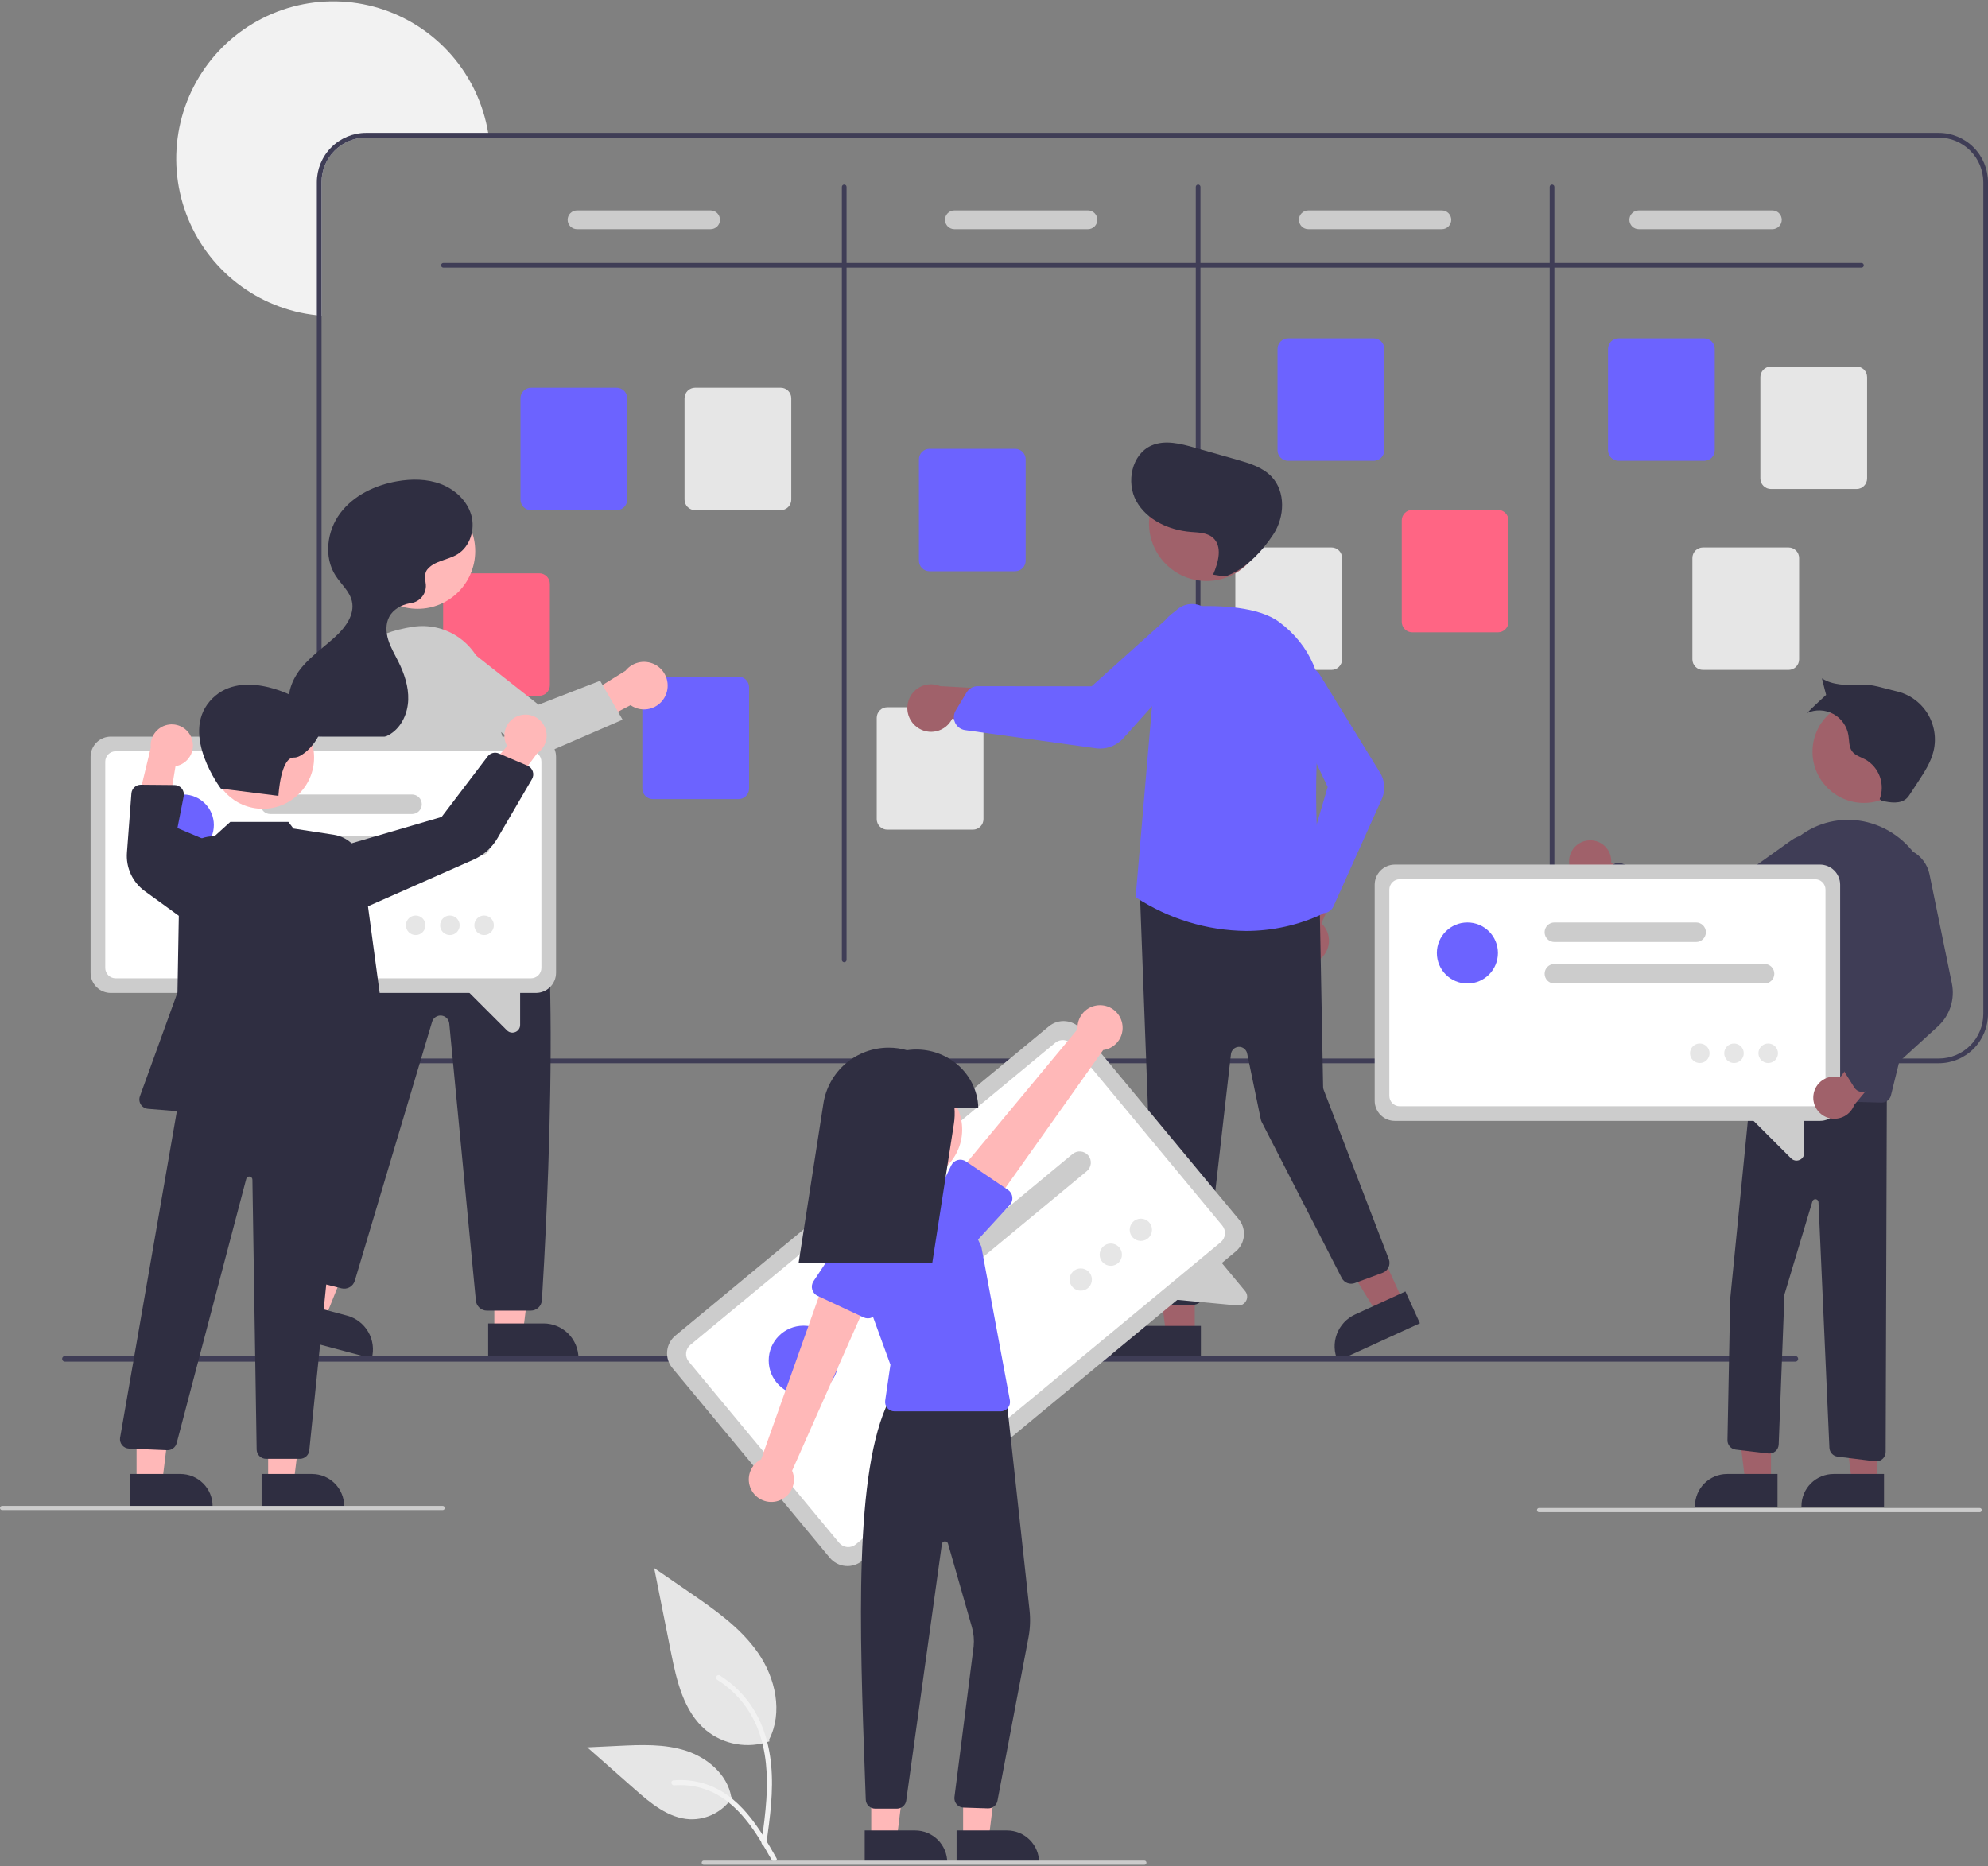 <svg width="883" height="829" viewBox="0 0 883 829" fill="none" xmlns="http://www.w3.org/2000/svg">
<rect x="0" y="0" width="883" height="829" fill="#808080" stroke="none"/>
<g clip-path="url(#clip0_4_105)">
<path d="M217.144 61.127H162.593C157.349 61.132 152.32 63.223 148.612 66.941C144.904 70.659 142.818 75.7 142.813 80.957V140.249C142.116 140.207 141.418 140.145 140.731 140.061C127.808 138.698 115.521 133.743 105.256 125.754C94.992 117.764 87.157 107.059 82.637 94.845C78.116 82.631 77.089 69.394 79.671 56.626C82.253 43.858 88.341 32.067 97.25 22.582C106.158 13.098 117.533 6.297 130.091 2.946C142.648 -0.405 155.89 -0.171 168.323 3.619C180.756 7.409 191.885 14.607 200.456 24.399C209.027 34.191 214.699 46.189 216.832 59.04C216.947 59.729 217.051 60.428 217.144 61.127Z" fill="#F2F2F2"/>
<path d="M861.138 59.04H162.593C156.797 59.047 151.24 61.358 147.142 65.467C143.043 69.576 140.738 75.147 140.731 80.957V450.422C140.738 456.233 143.043 461.804 147.142 465.913C151.24 470.021 156.797 472.333 162.593 472.339H861.138C866.934 472.333 872.491 470.021 876.59 465.913C880.688 461.804 882.994 456.233 883 450.422V80.957C882.994 75.147 880.688 69.576 876.59 65.467C872.491 61.358 866.934 59.047 861.138 59.04ZM880.918 450.422C880.913 455.679 878.828 460.721 875.119 464.438C871.411 468.156 866.382 470.247 861.138 470.252H162.593C157.349 470.247 152.32 468.156 148.612 464.438C144.904 460.721 142.818 455.679 142.813 450.422V80.957C142.818 75.7 144.904 70.659 148.612 66.941C152.32 63.223 157.349 61.132 162.593 61.127H861.138C866.382 61.132 871.411 63.223 875.119 66.941C878.828 70.659 880.913 75.7 880.918 80.957V450.422Z" fill="#3F3D56"/>
<path d="M826.783 118.916H196.948C196.672 118.916 196.407 118.806 196.212 118.61C196.017 118.415 195.907 118.149 195.907 117.872C195.907 117.595 196.017 117.33 196.212 117.134C196.407 116.939 196.672 116.829 196.948 116.829H826.783C827.059 116.829 827.324 116.939 827.519 117.134C827.715 117.33 827.824 117.595 827.824 117.872C827.824 118.149 827.715 118.415 827.519 118.61C827.324 118.806 827.059 118.916 826.783 118.916Z" fill="#3F3D56"/>
<path d="M374.968 427.461C374.691 427.461 374.427 427.351 374.231 427.155C374.036 426.959 373.927 426.694 373.927 426.417V83.045C373.927 82.768 374.036 82.503 374.231 82.307C374.427 82.111 374.691 82.001 374.968 82.001C375.244 82.001 375.508 82.111 375.704 82.307C375.899 82.503 376.009 82.768 376.009 83.045V426.417C376.009 426.694 375.899 426.959 375.704 427.155C375.508 427.351 375.244 427.461 374.968 427.461Z" fill="#3F3D56"/>
<path d="M532.166 427.461C531.89 427.461 531.625 427.351 531.43 427.155C531.235 426.959 531.125 426.694 531.125 426.417V83.045C531.125 82.768 531.235 82.503 531.43 82.307C531.625 82.111 531.89 82.001 532.166 82.001C532.442 82.001 532.707 82.111 532.902 82.307C533.097 82.503 533.207 82.768 533.207 83.045V426.417C533.207 426.694 533.097 426.959 532.902 427.155C532.707 427.351 532.442 427.461 532.166 427.461Z" fill="#3F3D56"/>
<path d="M689.365 427.461C689.089 427.461 688.824 427.351 688.629 427.155C688.433 426.959 688.324 426.694 688.324 426.417V83.045C688.324 82.768 688.433 82.503 688.629 82.307C688.824 82.111 689.089 82.001 689.365 82.001C689.641 82.001 689.906 82.111 690.101 82.307C690.296 82.503 690.406 82.768 690.406 83.045V426.417C690.406 426.694 690.296 426.959 690.101 427.155C689.906 427.351 689.641 427.461 689.365 427.461Z" fill="#3F3D56"/>
<path d="M273.898 226.643H235.858C234.616 226.641 233.425 226.146 232.547 225.266C231.669 224.385 231.175 223.191 231.173 221.946V176.943C231.175 175.698 231.669 174.504 232.547 173.623C233.425 172.743 234.616 172.248 235.858 172.246H273.898C275.14 172.248 276.331 172.743 277.209 173.623C278.087 174.504 278.581 175.698 278.583 176.943V221.946C278.581 223.191 278.087 224.385 277.209 225.266C276.331 226.146 275.14 226.641 273.898 226.643Z" fill="#6C63FF"/>
<path d="M328.032 355.016H289.992C288.75 355.014 287.56 354.519 286.681 353.639C285.803 352.758 285.309 351.564 285.308 350.319V305.316C285.309 304.071 285.803 302.877 286.681 301.996C287.56 301.116 288.75 300.621 289.992 300.619H328.032C329.274 300.621 330.465 301.116 331.344 301.996C332.222 302.877 332.716 304.071 332.717 305.316V350.319C332.716 351.564 332.222 352.758 331.344 353.639C330.465 354.519 329.274 355.014 328.032 355.016Z" fill="#6C63FF"/>
<path d="M450.877 253.778H412.837C411.595 253.777 410.404 253.282 409.525 252.401C408.647 251.521 408.153 250.327 408.152 249.082V204.079C408.153 202.833 408.647 201.64 409.525 200.759C410.404 199.879 411.595 199.383 412.837 199.382H450.877C452.119 199.383 453.309 199.879 454.188 200.759C455.066 201.64 455.56 202.833 455.561 204.079V249.082C455.56 250.327 455.066 251.521 454.188 252.401C453.309 253.282 452.119 253.777 450.877 253.778Z" fill="#6C63FF"/>
<path d="M610.157 204.725H572.117C570.875 204.724 569.684 204.229 568.806 203.348C567.928 202.468 567.434 201.274 567.432 200.029V155.025C567.434 153.78 567.928 152.586 568.806 151.706C569.684 150.826 570.875 150.33 572.117 150.329H610.157C611.399 150.33 612.59 150.826 613.468 151.706C614.346 152.586 614.84 153.78 614.842 155.025V200.029C614.84 201.274 614.346 202.468 613.468 203.348C612.59 204.229 611.399 204.724 610.157 204.725Z" fill="#6C63FF"/>
<path d="M756.945 204.725H718.905C717.663 204.724 716.472 204.229 715.594 203.348C714.716 202.468 714.222 201.274 714.22 200.029V155.025C714.222 153.78 714.716 152.586 715.594 151.706C716.472 150.826 717.663 150.33 718.905 150.329H756.945C758.187 150.33 759.378 150.826 760.256 151.706C761.134 152.586 761.628 153.78 761.63 155.025V200.029C761.628 201.274 761.134 202.468 760.256 203.348C759.378 204.229 758.187 204.724 756.945 204.725Z" fill="#6C63FF"/>
<path d="M824.613 217.249H786.573C785.331 217.248 784.141 216.753 783.262 215.872C782.384 214.992 781.89 213.798 781.889 212.553V167.55C781.89 166.304 782.384 165.111 783.262 164.23C784.141 163.35 785.331 162.854 786.573 162.853H824.613C825.855 162.854 827.046 163.35 827.924 164.23C828.803 165.111 829.297 166.304 829.298 167.55V212.553C829.297 213.798 828.803 214.992 827.924 215.872C827.046 216.753 825.855 217.248 824.613 217.249Z" fill="#E6E6E6"/>
<path d="M794.423 297.613H756.383C755.141 297.612 753.95 297.117 753.072 296.236C752.194 295.356 751.7 294.162 751.698 292.917V247.913C751.7 246.668 752.194 245.474 753.072 244.594C753.95 243.713 755.141 243.218 756.383 243.217H794.423C795.665 243.218 796.856 243.713 797.734 244.594C798.612 245.474 799.106 246.668 799.108 247.913V292.917C799.106 294.162 798.612 295.356 797.734 296.236C796.856 297.117 795.665 297.612 794.423 297.613Z" fill="#E6E6E6"/>
<path d="M665.333 280.914H627.293C626.051 280.913 624.86 280.418 623.982 279.537C623.104 278.657 622.61 277.463 622.608 276.218V231.214C622.61 229.969 623.104 228.775 623.982 227.895C624.86 227.014 626.051 226.519 627.293 226.518H665.333C666.575 226.519 667.766 227.014 668.644 227.895C669.522 228.775 670.016 229.969 670.018 231.214V276.218C670.016 277.463 669.522 278.657 668.644 279.537C667.766 280.418 666.575 280.913 665.333 280.914Z" fill="#FF6584"/>
<path d="M591.418 297.613H553.378C552.136 297.612 550.945 297.117 550.067 296.236C549.189 295.356 548.695 294.162 548.694 292.917V247.913C548.695 246.668 549.189 245.474 550.067 244.594C550.945 243.713 552.136 243.218 553.378 243.217H591.418C592.66 243.218 593.851 243.713 594.729 244.594C595.608 245.474 596.102 246.668 596.103 247.913V292.917C596.102 294.162 595.608 295.356 594.729 296.236C593.851 297.117 592.66 297.612 591.418 297.613Z" fill="#E6E6E6"/>
<path d="M432.138 368.584H394.098C392.856 368.582 391.665 368.087 390.787 367.206C389.908 366.326 389.414 365.132 389.413 363.887V318.884C389.414 317.639 389.908 316.445 390.787 315.564C391.665 314.684 392.856 314.189 394.098 314.187H432.138C433.38 314.189 434.57 314.684 435.449 315.564C436.327 316.445 436.821 317.639 436.822 318.884V363.887C436.821 365.132 436.327 366.326 435.449 367.207C434.57 368.087 433.38 368.582 432.138 368.584Z" fill="#E6E6E6"/>
<path d="M239.543 309.094H201.503C200.261 309.092 199.07 308.597 198.192 307.717C197.314 306.836 196.82 305.642 196.818 304.397V259.394C196.82 258.149 197.314 256.955 198.192 256.074C199.07 255.194 200.261 254.699 201.503 254.697H239.543C240.785 254.699 241.976 255.194 242.854 256.074C243.733 256.955 244.227 258.149 244.228 259.394V304.397C244.227 305.642 243.733 306.836 242.854 307.717C241.976 308.597 240.785 309.092 239.543 309.094Z" fill="#FF6584"/>
<path d="M346.771 226.643H308.731C307.489 226.641 306.299 226.146 305.42 225.266C304.542 224.385 304.048 223.191 304.047 221.946V176.943C304.048 175.698 304.542 174.504 305.42 173.623C306.299 172.743 307.489 172.248 308.731 172.246H346.771C348.013 172.248 349.204 172.743 350.082 173.623C350.961 174.504 351.455 175.698 351.456 176.943V221.946C351.455 223.191 350.961 224.385 350.082 225.266C349.204 226.146 348.013 226.641 346.771 226.643Z" fill="#E6E6E6"/>
<path d="M315.628 101.831H256.288C255.183 101.831 254.124 101.391 253.343 100.608C252.562 99.826 252.124 98.764 252.124 97.656C252.124 96.549 252.562 95.487 253.343 94.704C254.124 93.921 255.183 93.482 256.288 93.482H315.628C316.732 93.482 317.791 93.921 318.572 94.704C319.353 95.487 319.792 96.549 319.792 97.656C319.792 98.764 319.353 99.826 318.572 100.608C317.791 101.391 316.732 101.831 315.628 101.831Z" fill="#CCCCCC"/>
<path d="M483.237 101.831H423.897C422.792 101.831 421.733 101.391 420.952 100.608C420.171 99.826 419.733 98.764 419.733 97.656C419.733 96.549 420.171 95.487 420.952 94.704C421.733 93.921 422.792 93.482 423.897 93.482H483.237C484.341 93.482 485.4 93.921 486.181 94.704C486.962 95.487 487.401 96.549 487.401 97.656C487.401 98.764 486.962 99.826 486.181 100.608C485.4 101.391 484.341 101.831 483.237 101.831Z" fill="#CCCCCC"/>
<path d="M640.435 101.831H581.095C579.991 101.831 578.932 101.391 578.151 100.608C577.37 99.826 576.931 98.764 576.931 97.656C576.931 96.549 577.37 95.487 578.151 94.704C578.932 93.921 579.991 93.482 581.095 93.482H640.435C641.54 93.482 642.599 93.921 643.38 94.704C644.161 95.487 644.6 96.549 644.6 97.656C644.6 98.764 644.161 99.826 643.38 100.608C642.599 101.391 641.54 101.831 640.435 101.831Z" fill="#CCCCCC"/>
<path d="M787.223 101.831H727.883C726.779 101.831 725.72 101.391 724.939 100.608C724.158 99.826 723.719 98.764 723.719 97.656C723.719 96.549 724.158 95.487 724.939 94.704C725.72 93.921 726.779 93.482 727.883 93.482H787.223C788.328 93.482 789.387 93.921 790.168 94.704C790.949 95.487 791.387 96.549 791.387 97.656C791.387 98.764 790.949 99.826 790.168 100.608C789.387 101.391 788.328 101.831 787.223 101.831Z" fill="#CCCCCC"/>
<path d="M182.72 407.517C181.197 407.368 179.725 406.885 178.408 406.103C177.091 405.322 175.961 404.26 175.097 402.994C174.234 401.727 173.658 400.286 173.41 398.772C173.162 397.258 173.248 395.708 173.663 394.231L146.978 369.327L161.087 365.739L187.327 387.076C189.756 387.938 191.785 389.664 193.03 391.925C194.274 394.187 194.648 396.828 194.08 399.348C193.512 401.868 192.042 404.091 189.948 405.597C187.854 407.102 185.283 407.786 182.72 407.517Z" fill="#FFB8B8"/>
<path d="M219.568 591.583H232.331L238.402 542.229H219.566L219.568 591.583Z" fill="#FFB8B8"/>
<path d="M256.946 603.463L216.833 603.465L216.832 587.928L241.447 587.926C245.557 587.926 249.499 589.563 252.406 592.477C255.312 595.39 256.945 599.342 256.946 603.463Z" fill="#2F2E41"/>
<path d="M132.058 582.344L144.392 585.636L162.924 539.509L144.721 534.652L132.058 582.344Z" fill="#FFB8B8"/>
<path d="M165.13 603.467L126.367 593.123L130.354 578.109L154.14 584.456C158.112 585.516 161.501 588.114 163.562 591.679C165.623 595.245 166.187 599.485 165.13 603.467Z" fill="#2F2E41"/>
<path d="M235.763 582.239H216.288C215.058 582.243 213.871 581.785 212.96 580.956C212.05 580.127 211.482 578.986 211.368 577.758L199.545 454.675C199.459 453.772 199.062 452.927 198.422 452.286C197.783 451.644 196.941 451.245 196.041 451.157C195.14 451.068 194.237 451.297 193.486 451.802C192.735 452.308 192.183 453.06 191.924 453.929L157.597 568.942C157.234 570.164 156.414 571.199 155.308 571.83C154.203 572.462 152.897 572.64 151.663 572.33L133.545 567.788C132.913 567.63 132.318 567.347 131.795 566.958C131.272 566.568 130.831 566.078 130.497 565.517C130.164 564.955 129.944 564.333 129.851 563.687C129.759 563.04 129.794 562.381 129.957 561.748C130.252 560.589 159.533 445.87 159.789 444.691C166.424 395.671 174.361 382.535 178.625 375.479C178.978 374.895 179.302 374.358 179.594 373.85C179.96 373.215 182.21 366.916 183.637 362.824C183.823 362.159 184.144 361.539 184.58 361.004C185.016 360.47 185.558 360.031 186.172 359.717C204.089 350.531 225.053 356.89 231.051 359.057C232.045 359.408 232.899 360.073 233.485 360.952C251.479 388.162 242.649 546.197 240.696 577.601C240.614 578.857 240.059 580.036 239.143 580.897C238.227 581.758 237.019 582.238 235.763 582.239Z" fill="#2F2E41"/>
<path d="M185.505 270.475C199.626 270.475 211.074 258.998 211.074 244.841C211.074 230.684 199.626 219.207 185.505 219.207C171.383 219.207 159.935 230.684 159.935 244.841C159.935 258.998 171.383 270.475 185.505 270.475Z" fill="#FFB8B8"/>
<path d="M182.795 367.801L182.612 367.623C182.267 367.289 148.199 333.829 152.608 302.889C154.494 289.656 165.174 281.2 183.494 278.435C190.224 277.433 197.089 278.9 202.827 282.566C208.564 286.233 212.789 291.852 214.725 298.391L232.839 360.474L182.795 367.801Z" fill="#CCCCCC"/>
<path d="M165.359 391.6L141.083 367.417C139.423 365.754 138.218 363.691 137.584 361.426C136.949 359.161 136.907 356.77 137.461 354.484L149.213 306.559C149.565 305.123 150.207 303.775 151.1 302.598C151.993 301.421 153.117 300.44 154.403 299.716C155.689 298.992 157.11 298.54 158.577 298.389C160.045 298.237 161.527 298.389 162.934 298.836C165.614 299.702 167.853 301.58 169.176 304.072C170.499 306.565 170.803 309.476 170.022 312.189L157.65 354.35L177.657 375.888L165.359 391.6Z" fill="#CCCCCC"/>
<path d="M295.565 309.068C294.923 310.46 293.984 311.695 292.815 312.685C291.645 313.675 290.274 314.396 288.796 314.797C287.319 315.197 285.772 315.269 284.264 315.005C282.757 314.742 281.325 314.15 280.07 313.272L247.663 330.112L249.095 315.807L277.825 297.982C279.436 295.966 281.729 294.613 284.269 294.179C286.809 293.744 289.419 294.259 291.606 295.625C293.793 296.992 295.404 299.115 296.133 301.592C296.863 304.07 296.66 306.73 295.565 309.068Z" fill="#FFB8B8"/>
<path d="M276.531 319.715L244.939 333.402C242.836 334.306 240.537 334.652 238.262 334.407C235.987 334.163 233.813 333.335 231.95 332.005L191.777 303.148C190.578 302.287 189.568 301.188 188.809 299.919C188.051 298.651 187.561 297.24 187.368 295.774C187.175 294.308 187.285 292.818 187.69 291.396C188.095 289.974 188.787 288.651 189.722 287.507C191.52 285.334 194.092 283.948 196.892 283.642C199.691 283.337 202.5 284.136 204.722 285.871L239.169 313.051L266.549 302.431L276.531 319.715Z" fill="#CCCCCC"/>
<path d="M189.744 253.055C192.898 249.093 198.791 248.88 203.124 246.266C208.8 242.843 211.146 235.192 209.317 228.81C207.488 222.427 202.094 217.453 195.91 215.075C189.726 212.696 182.845 212.666 176.322 213.816C166.608 215.528 157.045 220.073 151.121 227.978C145.197 235.883 143.69 247.459 149.059 255.753C151.526 259.565 155.335 262.711 156.32 267.147C157.614 272.97 153.539 278.587 149.174 282.641C144.202 287.261 138.496 291.13 134.14 296.338C129.783 301.545 126.878 308.66 128.866 315.158C130.531 320.602 135.378 324.613 140.694 326.621C146.009 328.63 151.798 328.92 157.477 329.032C162.991 329.14 168.849 329.005 173.494 326.024C178.467 322.833 181.123 316.779 181.319 310.863C181.515 304.946 179.543 299.15 176.9 293.856C175.325 290.701 173.493 287.644 172.446 284.275C171.4 280.906 171.218 277.084 172.895 273.982C174.657 270.72 178.222 268.754 181.852 268.039C182.041 268.002 182.24 267.968 182.449 267.939C183.482 267.804 184.477 267.462 185.373 266.931C186.27 266.4 187.051 265.692 187.667 264.851C188.283 264.009 188.723 263.051 188.959 262.034C189.196 261.017 189.224 259.962 189.042 258.934C188.628 256.623 188.664 254.411 189.744 253.055Z" fill="#2F2E41"/>
<path d="M530.659 592.676H517.896L511.825 543.322L530.661 543.323L530.659 592.676Z" fill="#A0616A"/>
<path d="M508.78 589.02H533.394V604.557H493.282C493.282 602.516 493.683 600.496 494.461 598.611C495.24 596.726 496.382 595.013 497.821 593.57C499.26 592.128 500.969 590.983 502.849 590.202C504.729 589.421 506.744 589.02 508.78 589.02Z" fill="#2F2E41"/>
<path d="M623.266 578.182L611.657 583.498L585.679 541.135L602.814 533.289L623.266 578.182Z" fill="#A0616A"/>
<path d="M601.849 583.97L624.239 573.717L630.678 587.85L594.191 604.558C593.345 602.702 592.873 600.697 592.8 598.658C592.727 596.619 593.056 594.585 593.767 592.674C594.478 590.762 595.558 589.009 596.945 587.516C598.331 586.022 599.998 584.817 601.849 583.97Z" fill="#2F2E41"/>
<path d="M586.098 426.268C587.321 425.345 588.327 424.165 589.046 422.81C589.764 421.456 590.178 419.959 590.257 418.427C590.337 416.895 590.08 415.364 589.506 413.942C588.931 412.52 588.053 411.241 586.932 410.196L601.935 376.068L582.875 379.306L571.55 411.219C569.924 413.223 569.087 415.755 569.199 418.336C569.311 420.916 570.363 423.366 572.157 425.221C573.95 427.076 576.36 428.207 578.929 428.4C581.498 428.593 584.049 427.834 586.098 426.268Z" fill="#A0616A"/>
<path d="M529.846 579.662H517.653C516.471 579.658 515.333 579.208 514.467 578.4C513.601 577.593 513.07 576.488 512.981 575.306L506.331 397.297C506.282 396.615 506.382 395.93 506.624 395.291C506.866 394.651 507.244 394.072 507.732 393.595C508.221 393.117 508.807 392.752 509.451 392.526C510.095 392.299 510.78 392.216 511.459 392.282L581.974 399.79C583.117 399.902 584.179 400.431 584.959 401.276C585.738 402.122 586.181 403.225 586.203 404.376L587.681 482.897C587.689 483.324 587.771 483.745 587.925 484.143L616.85 559.343C617.074 559.924 617.18 560.544 617.162 561.166C617.144 561.789 617.004 562.401 616.747 562.969C616.491 563.536 616.125 564.047 615.671 564.471C615.216 564.895 614.682 565.224 614.099 565.439L601.743 570.003C600.67 570.399 599.489 570.388 598.424 569.972C597.358 569.556 596.481 568.764 595.958 567.745L560.424 498.476C560.23 498.1 560.089 497.699 560.003 497.284L553.933 467.963C553.757 467.113 553.284 466.353 552.601 465.82C551.917 465.288 551.066 465.017 550.201 465.056C549.335 465.095 548.512 465.442 547.879 466.035C547.246 466.627 546.844 467.426 546.745 468.289L534.5 575.5C534.37 576.646 533.823 577.703 532.965 578.471C532.106 579.239 530.996 579.663 529.846 579.662Z" fill="#2F2E41"/>
<path d="M535.917 258.111C550.039 258.111 561.486 246.634 561.486 232.477C561.486 218.32 550.039 206.843 535.917 206.843C521.796 206.843 510.348 218.32 510.348 232.477C510.348 246.634 521.796 258.111 535.917 258.111Z" fill="#A0616A"/>
<path d="M553.452 413.574C536.113 413.382 519.186 408.242 504.655 398.755L504.406 398.583L504.432 398.281L514.213 284.085C514.55 280.211 516.275 276.59 519.069 273.892C521.863 271.194 525.537 269.602 529.411 269.409C542.087 268.825 559.113 269.562 568.227 276.367C582.001 286.652 588.64 302.14 586.441 318.858C581.881 353.528 587.047 400.296 587.651 405.514L587.695 405.89L587.351 406.048C576.733 411.001 565.164 413.569 553.452 413.574Z" fill="#6C63FF"/>
<path d="M587.533 405.708C586.812 405.707 586.1 405.556 585.44 405.264C584.78 404.973 584.188 404.547 583.701 404.015L578.108 397.898C577.504 397.233 577.08 396.423 576.878 395.547C576.676 394.67 576.702 393.757 576.953 392.893L589.707 349.618L570.302 308.765C569.396 306.852 569.174 304.685 569.673 302.628C570.114 300.823 571.09 299.193 572.473 297.955C573.856 296.717 575.58 295.928 577.42 295.692C579.259 295.456 581.126 295.785 582.775 296.635C584.424 297.485 585.777 298.817 586.656 300.453L612.989 343.288C614.059 345.026 614.687 347 614.817 349.038C614.948 351.076 614.578 353.115 613.739 354.976L592.283 402.635C591.93 403.423 591.386 404.111 590.702 404.635C590.017 405.16 589.213 405.506 588.362 405.641C588.088 405.685 587.811 405.708 587.533 405.708Z" fill="#6C63FF"/>
<path d="M407.304 323.043C408.532 323.958 409.945 324.593 411.445 324.902C412.944 325.211 414.492 325.186 415.981 324.83C417.47 324.474 418.862 323.795 420.061 322.841C421.259 321.887 422.235 320.682 422.918 319.309L459.811 324.106L451.333 306.688L417.598 304.803C415.222 303.805 412.563 303.716 410.125 304.551C407.687 305.387 405.639 307.091 404.37 309.339C403.102 311.587 402.699 314.224 403.24 316.75C403.781 319.275 405.227 321.515 407.304 323.043Z" fill="#A0616A"/>
<path d="M488.622 332.555C487.98 332.555 487.338 332.511 486.702 332.422L428.662 324.352C427.714 324.221 426.813 323.856 426.04 323.289C425.267 322.722 424.648 321.972 424.237 321.105C424.104 320.825 423.994 320.536 423.906 320.239C423.681 319.469 423.618 318.66 423.721 317.864C423.825 317.068 424.091 316.302 424.504 315.614L429.307 307.631C429.824 306.778 430.551 306.072 431.418 305.581C432.285 305.09 433.263 304.831 434.258 304.828H434.266L484.857 304.886L522.641 270.948C524.399 269.373 526.644 268.452 528.999 268.34C531.067 268.244 533.115 268.778 534.873 269.873C536.632 270.968 538.018 272.571 538.85 274.472C539.681 276.372 539.918 278.481 539.529 280.519C539.141 282.557 538.145 284.43 536.674 285.89L498.972 327.927C497.668 329.384 496.072 330.548 494.288 331.346C492.505 332.143 490.575 332.555 488.622 332.555Z" fill="#6C63FF"/>
<path d="M538.824 255.282C541.161 249.86 543.138 242.64 538.656 238.807C536.056 236.584 532.312 236.579 528.906 236.303C519.31 235.523 509.433 231.097 504.743 222.668C500.052 214.24 502.672 201.707 511.52 197.904C517.485 195.341 524.322 197.087 530.566 198.862L549.31 204.191C554.88 205.774 560.728 207.52 564.738 211.707C571.133 218.383 570.655 229.67 565.575 237.4C560.496 245.13 552.847 253.192 544.091 256.127L538.824 255.282Z" fill="#2F2E41"/>
<path d="M797.434 604.897H28.833C28.67 604.897 28.509 604.866 28.358 604.803C28.207 604.741 28.07 604.65 27.955 604.534C27.839 604.419 27.747 604.282 27.685 604.131C27.622 603.98 27.59 603.818 27.59 603.654C27.59 603.491 27.622 603.329 27.685 603.178C27.747 603.027 27.839 602.89 27.955 602.774C28.07 602.659 28.207 602.567 28.358 602.505C28.509 602.443 28.67 602.411 28.833 602.412H797.434C797.598 602.411 797.759 602.443 797.91 602.505C798.061 602.567 798.198 602.659 798.313 602.774C798.429 602.89 798.52 603.027 798.583 603.178C798.645 603.329 798.678 603.491 798.678 603.654C798.678 603.818 798.645 603.98 798.583 604.131C798.52 604.282 798.429 604.419 798.313 604.534C798.198 604.65 798.061 604.741 797.91 604.803C797.759 604.866 797.598 604.897 797.434 604.897Z" fill="#3F3D56"/>
</g>
<g clip-path="url(#clip1_4_105)">
<path d="M341.758 773.582C337.022 775.245 331.936 775.662 326.992 774.792C322.048 773.921 317.411 771.793 313.529 768.613C303.641 760.32 300.541 746.659 298.019 734.009L290.558 696.593L306.178 707.34C317.411 715.068 328.896 723.044 336.674 734.238C344.452 745.433 347.846 760.714 341.597 772.827" fill="#E6E6E6"/>
<path d="M340.423 818.882C342.004 807.375 343.629 795.721 342.52 784.091C341.536 773.762 338.382 763.674 331.962 755.402C328.554 751.02 324.407 747.266 319.708 744.307C318.483 743.534 317.355 745.475 318.575 746.244C326.706 751.379 332.995 758.961 336.535 767.897C340.445 777.835 341.073 788.668 340.399 799.225C339.992 805.609 339.128 811.951 338.258 818.285C338.189 818.572 338.232 818.873 338.378 819.13C338.523 819.386 338.761 819.577 339.042 819.665C339.329 819.742 339.635 819.703 339.893 819.557C340.152 819.41 340.342 819.167 340.423 818.882Z" fill="#F2F2F2"/>
<path d="M325.196 798.52C323.164 801.605 320.372 804.115 317.088 805.809C313.804 807.503 310.139 808.323 306.445 808.19C296.954 807.74 289.041 801.12 281.917 794.836L260.848 776.248L274.793 775.581C284.82 775.102 295.107 774.654 304.658 777.745C314.209 780.835 323.018 788.271 324.765 798.15" fill="#E6E6E6"/>
<path d="M344.891 825.496C337.281 812.043 328.455 797.091 312.685 792.312C308.3 790.987 303.702 790.513 299.138 790.914C297.7 791.038 298.059 793.253 299.495 793.129C307.144 792.495 314.778 794.513 321.113 798.844C327.208 802.99 331.954 808.754 335.971 814.866C338.431 818.61 340.635 822.512 342.84 826.41C343.544 827.655 345.603 826.756 344.891 825.496Z" fill="#F2F2F2"/>
<path d="M548.841 555.986L382.946 693.373C380.859 695.097 378.172 695.924 375.476 695.672C372.779 695.42 370.292 694.109 368.562 692.027L298.629 607.715C296.903 605.63 296.076 602.945 296.328 600.25C296.581 597.556 297.892 595.071 299.976 593.342L465.87 455.955C467.958 454.23 470.644 453.403 473.341 453.655C476.038 453.908 478.524 455.218 480.255 457.3L550.187 541.612C551.913 543.698 552.741 546.382 552.489 549.077C552.236 551.772 550.924 554.256 548.841 555.986Z" fill="#CCCCCC"/>
<path d="M542.193 551.849L380.112 686.077C379.037 686.966 377.653 687.392 376.263 687.262C374.874 687.132 373.593 686.457 372.702 685.384L305.93 604.883C305.041 603.809 304.615 602.426 304.745 601.038C304.875 599.649 305.55 598.37 306.624 597.479L468.705 463.25C469.78 462.361 471.164 461.935 472.553 462.065C473.942 462.195 475.223 462.871 476.115 463.943L542.887 544.444C543.776 545.519 544.202 546.902 544.072 548.29C543.942 549.678 543.266 550.958 542.193 551.849Z" fill="white"/>
<path d="M549.665 579.947L516.328 576.829L540.188 558.065L553.041 573.561C553.542 574.152 553.853 574.881 553.933 575.652C554.012 576.423 553.857 577.2 553.488 577.881C553.245 578.344 552.914 578.754 552.513 579.088C552.118 579.413 551.664 579.655 551.175 579.803C550.686 579.95 550.173 579.999 549.665 579.947Z" fill="#CCCCCC"/>
<path d="M482.72 520.282L400.726 588.186C400.225 588.601 399.648 588.913 399.026 589.105C398.405 589.296 397.751 589.364 397.104 589.303C396.456 589.243 395.827 589.055 395.252 588.752C394.677 588.448 394.167 588.034 393.752 587.534C393.337 587.033 393.024 586.456 392.832 585.835C392.641 585.214 392.573 584.561 392.634 583.914C392.694 583.267 392.882 582.638 393.186 582.064C393.49 581.489 393.904 580.98 394.405 580.565L476.398 512.661C476.899 512.246 477.477 511.934 478.098 511.742C478.72 511.551 479.373 511.483 480.021 511.544C480.669 511.604 481.298 511.792 481.873 512.095C482.448 512.399 482.958 512.813 483.373 513.313C483.788 513.814 484.1 514.391 484.292 515.012C484.484 515.633 484.552 516.286 484.491 516.933C484.43 517.58 484.243 518.209 483.939 518.784C483.635 519.358 483.221 519.868 482.72 520.282Z" fill="#CCCCCC"/>
<path d="M442.591 526.195L387.293 571.991C386.282 572.828 384.979 573.23 383.671 573.108C382.363 572.986 381.157 572.349 380.319 571.338C379.48 570.328 379.078 569.026 379.201 567.719C379.323 566.412 379.96 565.207 380.971 564.369L436.27 518.574C437.281 517.736 438.584 517.334 439.892 517.457C441.2 517.579 442.406 518.215 443.244 519.226C444.082 520.237 444.485 521.539 444.362 522.846C444.24 524.153 443.603 525.358 442.591 526.195Z" fill="#CCCCCC"/>
<path d="M356.907 619.854C365.456 619.854 372.386 612.929 372.386 604.387C372.386 595.845 365.456 588.92 356.907 588.92C348.358 588.92 341.428 595.845 341.428 604.387C341.428 612.929 348.358 619.854 356.907 619.854Z" fill="#6C63FF"/>
<path d="M480.035 573.384C482.77 573.384 484.988 571.168 484.988 568.435C484.988 565.701 482.77 563.485 480.035 563.485C477.299 563.485 475.082 565.701 475.082 568.435C475.082 571.168 477.299 573.384 480.035 573.384Z" fill="#E6E6E6"/>
<path d="M493.383 562.33C496.118 562.33 498.336 560.114 498.336 557.381C498.336 554.647 496.118 552.431 493.383 552.431C490.647 552.431 488.429 554.647 488.429 557.381C488.429 560.114 490.647 562.33 493.383 562.33Z" fill="#E6E6E6"/>
<path d="M506.73 551.276C509.466 551.276 511.684 549.06 511.684 546.326C511.684 543.593 509.466 541.377 506.73 541.377C503.995 541.377 501.777 543.593 501.777 546.326C501.777 549.06 503.995 551.276 506.73 551.276Z" fill="#E6E6E6"/>
<path d="M427.782 816.877L439.154 816.876L444.563 773.049L427.78 773.05L427.782 816.877Z" fill="#FFB8B8"/>
<path d="M424.882 813.167L447.276 813.167H447.277C449.151 813.166 451.007 813.535 452.739 814.252C454.47 814.969 456.043 816.019 457.369 817.343C458.694 818.667 459.745 820.239 460.462 821.97C461.18 823.7 461.549 825.554 461.549 827.427V827.89L424.882 827.892L424.882 813.167Z" fill="#2F2E41"/>
<path d="M386.97 816.877L398.342 816.876L403.751 773.049L386.968 773.05L386.97 816.877Z" fill="#FFB8B8"/>
<path d="M384.07 813.167L406.464 813.167H406.465C408.339 813.166 410.195 813.535 411.927 814.252C413.658 814.969 415.231 816.019 416.557 817.343C417.882 818.667 418.933 820.239 419.65 821.97C420.368 823.7 420.737 825.554 420.737 827.427V827.89L384.07 827.892L384.07 813.167Z" fill="#2F2E41"/>
<path d="M398.382 803.467H398.38L388.709 803.464C387.628 803.468 386.587 803.05 385.808 802.3C385.03 801.549 384.575 800.524 384.54 799.444L384.236 790.99C381.791 723.387 379.263 653.483 394.918 622.063L395.041 621.816L446.873 619.942L457.278 715.322C457.723 719.39 457.56 723.502 456.796 727.523L443.04 799.953C442.854 800.935 442.321 801.817 441.539 802.439C440.756 803.062 439.776 803.382 438.776 803.343L427.914 802.991C427.345 802.969 426.787 802.83 426.274 802.584C425.761 802.338 425.303 801.99 424.929 801.561C424.556 801.132 424.274 800.631 424.101 800.089C423.928 799.547 423.868 798.975 423.924 798.409L432.456 731.419C432.747 728.528 432.485 725.608 431.682 722.814L421.071 685.747C420.983 685.44 420.793 685.173 420.531 684.99C420.27 684.808 419.954 684.72 419.635 684.742C419.317 684.765 419.016 684.896 418.783 685.113C418.55 685.331 418.399 685.622 418.355 685.938L402.515 799.87C402.373 800.866 401.877 801.777 401.118 802.438C400.36 803.098 399.388 803.463 398.382 803.467Z" fill="#2F2E41"/>
<path d="M404.58 524.583C417.162 524.583 427.361 514.391 427.361 501.819C427.361 489.247 417.162 479.055 404.58 479.055C391.998 479.055 381.798 489.247 381.798 501.819C381.798 514.391 391.998 524.583 404.58 524.583Z" fill="#FFB8B8"/>
<path d="M444.443 626.982H397.302C396.703 626.982 396.111 626.854 395.566 626.605C395.021 626.356 394.537 625.992 394.145 625.54C393.753 625.087 393.463 624.555 393.295 623.98C393.127 623.405 393.085 622.801 393.172 622.209L395.501 606.271L381.825 568.685C380.413 564.805 379.889 560.658 380.29 556.549C380.691 552.44 382.007 548.472 384.143 544.938C386.279 541.403 389.179 538.391 392.631 536.123C396.084 533.854 400 532.387 404.094 531.828C409.927 531.016 415.867 532.09 421.045 534.894C426.223 537.699 430.366 542.086 432.867 547.413L435.871 553.8L448.547 622.052C448.659 622.653 448.636 623.272 448.482 623.865C448.327 624.457 448.044 625.008 447.652 625.479C447.261 625.949 446.77 626.328 446.215 626.588C445.661 626.848 445.056 626.983 444.443 626.982Z" fill="#6C63FF"/>
<path d="M344.93 666.962C346.349 666.632 347.678 665.996 348.825 665.098C349.971 664.2 350.906 663.061 351.564 661.763C352.223 660.465 352.588 659.038 352.635 657.583C352.682 656.128 352.409 654.681 351.835 653.343L388.568 570.418L367.555 565.129L338.055 648.305C335.869 649.417 334.168 651.291 333.273 653.573C332.378 655.854 332.352 658.385 333.199 660.684C334.047 662.984 335.709 664.893 337.871 666.05C340.033 667.207 342.545 667.532 344.93 666.962Z" fill="#FFB8B8"/>
<path d="M383.595 585.249L363.158 575.69C362.577 575.418 362.061 575.024 361.646 574.535C361.23 574.045 360.925 573.472 360.751 572.855C360.578 572.237 360.539 571.589 360.639 570.956C360.738 570.322 360.973 569.717 361.327 569.182L373.747 550.439C375.158 547.476 377.687 545.193 380.779 544.089C383.871 542.986 387.276 543.152 390.245 544.552C393.215 545.951 395.509 548.47 396.624 551.557C397.738 554.643 397.583 558.045 396.192 561.017L389.77 582.485C389.586 583.1 389.271 583.668 388.848 584.15C388.424 584.632 387.902 585.017 387.316 585.28C386.73 585.542 386.094 585.675 385.452 585.669C384.81 585.664 384.177 585.521 383.595 585.249Z" fill="#6C63FF"/>
<path d="M498.161 453.572C498.605 454.958 498.739 456.425 498.554 457.869C498.369 459.312 497.869 460.698 497.09 461.928C496.311 463.158 495.272 464.202 494.045 464.988C492.819 465.773 491.435 466.28 489.991 466.473L437.521 540.465L422.214 525.139L478.603 457.226C478.44 454.781 479.18 452.36 480.683 450.424C482.186 448.487 484.347 447.169 486.758 446.718C489.169 446.268 491.661 446.717 493.763 447.98C495.865 449.243 497.43 451.233 498.161 453.572Z" fill="#FFB8B8"/>
<path d="M449.654 531.78C449.729 532.417 449.666 533.063 449.468 533.673C449.27 534.284 448.943 534.844 448.509 535.317L433.344 551.823C431.502 554.541 428.657 556.418 425.432 557.043C422.208 557.668 418.866 556.99 416.141 555.157C413.416 553.324 411.529 550.486 410.895 547.266C410.261 544.045 410.93 540.705 412.757 537.977L422.508 517.719C422.786 517.14 423.186 516.629 423.68 516.219C424.174 515.809 424.75 515.511 425.37 515.344C425.99 515.176 426.639 515.145 427.272 515.251C427.905 515.357 428.508 515.598 429.04 515.958L447.722 528.603C448.254 528.962 448.702 529.432 449.036 529.98C449.369 530.529 449.58 531.143 449.654 531.78Z" fill="#6C63FF"/>
<path d="M434.513 492.291C434.499 490.231 434.212 488.181 433.661 486.196C429.991 472.644 416.441 464.51 402.843 466.551C400.199 465.793 397.461 465.41 394.71 465.413C387.712 465.413 380.944 467.913 375.629 472.463C370.314 477.012 366.802 483.311 365.728 490.221L354.744 560.876H414.107L423.692 499.218C424.048 496.927 424.132 494.602 423.942 492.291H434.513Z" fill="#2F2E41"/>
<path d="M508.295 828.406H312.583C312.337 828.406 312.101 828.308 311.927 828.134C311.753 827.961 311.655 827.725 311.655 827.479C311.655 827.233 311.753 826.998 311.927 826.824C312.101 826.65 312.337 826.552 312.583 826.552H508.295C508.541 826.552 508.777 826.65 508.951 826.824C509.125 826.998 509.222 827.233 509.222 827.479C509.222 827.725 509.125 827.961 508.951 828.134C508.777 828.308 508.541 828.406 508.295 828.406Z" fill="#CCCCCC"/>
<path d="M705.463 373.349C706.821 373.219 708.19 373.387 709.475 373.843C710.76 374.298 711.93 375.03 712.901 375.986C713.873 376.942 714.623 378.099 715.098 379.376C715.574 380.653 715.764 382.019 715.654 383.377L745.991 396.718L731.52 406.052L704.93 391.952C702.659 391.616 700.59 390.46 699.115 388.702C697.64 386.944 696.862 384.707 696.927 382.414C696.993 380.121 697.898 377.931 699.472 376.261C701.045 374.59 703.177 373.554 705.463 373.349Z" fill="#A0616A"/>
<path d="M827.836 356.706C840.418 356.706 850.617 346.515 850.617 333.943C850.617 321.371 840.418 311.179 827.836 311.179C815.254 311.179 805.054 321.371 805.054 333.943C805.054 346.515 815.254 356.706 827.836 356.706Z" fill="#A0616A"/>
<path d="M786.605 658.529L775.233 658.529L769.824 614.701L786.607 614.702L786.605 658.529Z" fill="#A0616A"/>
<path d="M789.505 669.544L752.838 669.542V669.079C752.838 667.206 753.208 665.352 753.925 663.622C754.642 661.892 755.693 660.319 757.018 658.995C758.344 657.671 759.917 656.621 761.648 655.904C763.38 655.187 765.236 654.819 767.11 654.819L789.505 654.82L789.505 669.544Z" fill="#2F2E41"/>
<path d="M833.91 658.529L822.538 658.529L817.128 614.701L833.911 614.702L833.91 658.529Z" fill="#A0616A"/>
<path d="M836.809 669.544L800.143 669.542V669.079C800.143 667.206 800.512 665.352 801.229 663.622C801.947 661.892 802.998 660.319 804.323 658.995C805.648 657.671 807.222 656.621 808.953 655.904C810.685 655.187 812.541 654.819 814.415 654.819L836.81 654.82L836.809 669.544Z" fill="#2F2E41"/>
<path d="M833.37 649.195C833.2 649.194 833.03 649.184 832.861 649.163L816.216 647.115C815.241 646.997 814.339 646.538 813.67 645.82C813 645.102 812.606 644.17 812.557 643.19L807.707 534.044C807.69 533.734 807.57 533.439 807.367 533.205C807.163 532.971 806.887 532.812 806.582 532.753C806.277 532.694 805.962 532.739 805.685 532.88C805.409 533.02 805.187 533.25 805.056 533.531L792.595 575.038L790.029 641.71C790.007 642.285 789.866 642.849 789.615 643.367C789.365 643.885 789.009 644.345 788.572 644.719C788.134 645.093 787.624 645.372 787.073 645.54C786.522 645.707 785.942 645.758 785.37 645.691L770.956 643.996C769.925 643.878 768.976 643.379 768.294 642.598C767.612 641.816 767.247 640.809 767.271 639.772L768.494 577.014L778.26 478.5L778.697 478.516L838.08 480.803L837.545 645.037C837.541 646.141 837.1 647.198 836.317 647.978C835.535 648.757 834.475 649.194 833.37 649.195Z" fill="#2F2E41"/>
<path d="M835.83 489.805C835.794 489.805 835.757 489.805 835.721 489.805L775.914 488.239C775.328 488.223 774.751 488.085 774.222 487.832C773.693 487.579 773.223 487.218 772.843 486.771C772.464 486.325 772.182 485.804 772.017 485.241C771.853 484.679 771.808 484.088 771.887 483.508L783.38 398.989C784.097 393.283 786.011 387.791 788.997 382.874C791.983 377.956 795.972 373.723 800.706 370.451C804.87 367.586 809.6 365.646 814.576 364.759C819.553 363.872 824.662 364.06 829.561 365.31C850.436 370.596 862.959 392.994 857.477 415.24L839.883 486.632C839.656 487.536 839.135 488.338 838.401 488.913C837.667 489.487 836.762 489.801 835.83 489.805Z" fill="#3F3D56"/>
<path d="M757.368 422.69C753.427 422.695 749.57 421.55 746.271 419.396L711.393 396.531C710.883 396.197 710.452 395.754 710.131 395.235C709.81 394.716 709.607 394.133 709.537 393.527C709.466 392.921 709.529 392.307 709.722 391.728C709.915 391.149 710.232 390.619 710.652 390.176L715.906 384.634C716.479 384.026 717.222 383.605 718.038 383.425C718.854 383.245 719.705 383.316 720.481 383.626L759.439 399.128L795.529 373.375C797.216 372.171 799.136 371.33 801.165 370.905C803.195 370.481 805.291 370.481 807.32 370.908C809.349 371.334 811.268 372.177 812.954 373.382C814.641 374.588 816.059 376.13 817.118 377.911C818.177 379.693 818.855 381.674 819.108 383.731C819.362 385.787 819.185 387.874 818.59 389.859C817.994 391.844 816.993 393.683 815.649 395.261C814.306 396.84 812.649 398.122 810.784 399.027L766.18 420.676C763.433 422.005 760.42 422.694 757.368 422.69Z" fill="#3F3D56"/>
<path d="M835.73 355.712C839.617 356.629 844.305 357.333 847.083 354.466C847.575 353.924 848.015 353.338 848.396 352.714L852.028 347.174C854.81 342.93 857.64 338.575 858.818 333.641C859.495 330.805 859.6 327.863 859.13 324.986C858.659 322.109 857.62 319.355 856.075 316.882C854.53 314.41 852.508 312.268 850.128 310.583C847.747 308.898 845.055 307.702 842.209 307.065C836.786 305.852 831.481 303.765 825.937 304.146C820.394 304.526 813.893 304.401 809.241 301.365C809.532 302.719 811.099 308.7 811.099 308.7C811.099 308.7 804.104 315.112 802.701 316.711C804.537 315.897 806.536 315.515 808.543 315.594C810.55 315.673 812.512 316.211 814.279 317.166C816.046 318.121 817.57 319.468 818.734 321.104C819.898 322.74 820.672 324.62 820.995 326.601C821.392 329.035 821.159 331.734 822.606 333.731C823.982 335.631 826.451 336.297 828.525 337.394C831.516 339.096 833.799 341.81 834.964 345.047C836.128 348.284 836.097 351.829 834.876 355.045L835.73 355.712Z" fill="#2F2E41"/>
<path d="M808.377 497.958H619.539C617.165 497.955 614.889 497.012 613.21 495.335C611.532 493.657 610.588 491.383 610.585 489.011V393.039C610.588 390.667 611.532 388.393 613.21 386.716C614.889 385.039 617.165 384.095 619.539 384.093H808.377C810.751 384.095 813.027 385.039 814.705 386.716C816.384 388.393 817.328 390.667 817.331 393.039V489.012C817.328 491.383 816.384 493.658 814.705 495.335C813.027 497.012 810.751 497.955 808.377 497.958Z" fill="#CCCCCC"/>
<path d="M806.207 491.451H621.709C620.486 491.45 619.314 490.964 618.449 490.1C617.585 489.236 617.098 488.065 617.097 486.843V395.208C617.098 393.986 617.585 392.815 618.449 391.951C619.314 391.086 620.486 390.6 621.709 390.599H806.207C807.429 390.6 808.602 391.086 809.467 391.951C810.331 392.815 810.818 393.986 810.819 395.208V486.843C810.818 488.065 810.331 489.236 809.467 490.1C808.602 490.964 807.429 491.45 806.207 491.451Z" fill="white"/>
<path d="M795.522 514.587L774.772 493.854L801.374 494.526V512.165C801.381 512.844 801.183 513.51 800.806 514.074C800.428 514.639 799.889 515.077 799.258 515.33C798.835 515.507 798.382 515.598 797.924 515.599C797.477 515.598 797.034 515.508 796.621 515.334C796.209 515.16 795.835 514.906 795.522 514.587Z" fill="#CCCCCC"/>
<path d="M783.743 436.916H690.409C689.258 436.916 688.153 436.459 687.339 435.646C686.525 434.832 686.068 433.729 686.068 432.578C686.068 431.428 686.525 430.325 687.339 429.511C688.153 428.698 689.258 428.241 690.409 428.241H783.743C784.894 428.241 785.998 428.698 786.813 429.511C787.627 430.325 788.084 431.428 788.084 432.578C788.084 433.729 787.627 434.832 786.813 435.646C785.998 436.459 784.894 436.916 783.743 436.916Z" fill="#CCCCCC"/>
<path d="M753.355 418.481H690.409C689.838 418.481 689.273 418.37 688.746 418.152C688.218 417.935 687.739 417.615 687.335 417.212C686.931 416.81 686.611 416.331 686.393 415.804C686.174 415.278 686.062 414.713 686.062 414.143C686.062 413.573 686.174 413.008 686.393 412.481C686.611 411.955 686.931 411.476 687.335 411.073C687.739 410.671 688.218 410.351 688.746 410.134C689.273 409.916 689.838 409.804 690.409 409.805H753.355C754.506 409.805 755.611 410.262 756.425 411.076C757.239 411.889 757.696 412.992 757.696 414.143C757.696 415.293 757.239 416.397 756.425 417.21C755.611 418.024 754.506 418.481 753.355 418.481Z" fill="#CCCCCC"/>
<path d="M651.773 436.916C659.265 436.916 665.339 430.847 665.339 423.361C665.339 415.874 659.265 409.805 651.773 409.805C644.281 409.805 638.207 415.874 638.207 423.361C638.207 430.847 644.281 436.916 651.773 436.916Z" fill="#6C63FF"/>
<path d="M754.98 472.246C757.378 472.246 759.321 470.303 759.321 467.908C759.321 465.512 757.378 463.57 754.98 463.57C752.582 463.57 750.639 465.512 750.639 467.908C750.639 470.303 752.582 472.246 754.98 472.246Z" fill="#E6E6E6"/>
<path d="M770.174 472.246C772.572 472.246 774.515 470.303 774.515 467.908C774.515 465.512 772.572 463.57 770.174 463.57C767.776 463.57 765.833 465.512 765.833 467.908C765.833 470.303 767.776 472.246 770.174 472.246Z" fill="#E6E6E6"/>
<path d="M785.368 472.246C787.766 472.246 789.709 470.303 789.709 467.908C789.709 465.512 787.766 463.57 785.368 463.57C782.97 463.57 781.027 465.512 781.027 467.908C781.027 470.303 782.97 472.246 785.368 472.246Z" fill="#E6E6E6"/>
<path d="M805.453 486.545C805.603 485.191 806.048 483.886 806.757 482.722C807.467 481.558 808.423 480.564 809.558 479.809C810.693 479.055 811.98 478.558 813.329 478.354C814.677 478.151 816.053 478.245 817.361 478.63L836.639 451.688L842.821 467.752L823.567 490.874C822.774 493.026 821.217 494.813 819.193 495.896C817.17 496.979 814.819 497.282 812.586 496.749C810.353 496.215 808.394 494.882 807.079 493.001C805.764 491.12 805.186 488.823 805.453 486.545Z" fill="#A0616A"/>
<path d="M827.535 485.091C827.232 485.117 826.927 485.109 826.625 485.068C826.02 484.987 825.44 484.775 824.926 484.445C824.412 484.115 823.978 483.676 823.653 483.159L819.579 476.701C819.131 475.996 818.906 475.172 818.934 474.337C818.962 473.503 819.241 472.696 819.735 472.022L844.409 438.143L828.371 396.829C826.939 393.194 826.993 389.142 828.522 385.547C830.051 381.951 832.933 379.1 836.546 377.608C838.588 376.752 840.794 376.359 843.006 376.457C845.218 376.555 847.38 377.142 849.338 378.175C851.296 379.208 853 380.661 854.328 382.431C855.657 384.201 856.576 386.243 857.02 388.41L866.971 436.951C867.663 440.374 867.459 443.918 866.378 447.239C865.297 450.561 863.377 453.547 860.802 455.909L829.998 484.015C829.319 484.636 828.453 485.015 827.535 485.091Z" fill="#3F3D56"/>
<path d="M879.313 671.773H683.601C683.355 671.773 683.119 671.675 682.945 671.501C682.771 671.327 682.673 671.092 682.673 670.846C682.673 670.6 682.771 670.364 682.945 670.19C683.119 670.017 683.355 669.919 683.601 669.919H879.313C879.559 669.919 879.795 670.017 879.969 670.19C880.143 670.364 880.24 670.6 880.24 670.846C880.24 671.092 880.143 671.327 879.969 671.501C879.795 671.675 879.559 671.773 879.313 671.773Z" fill="#CCCCCC"/>
<path d="M238.024 441.108H49.186C46.812 441.106 44.536 440.162 42.858 438.485C41.179 436.808 40.235 434.534 40.232 432.162V336.189C40.235 333.817 41.179 331.543 42.858 329.866C44.536 328.189 46.812 327.245 49.186 327.243H238.024C240.398 327.245 242.674 328.189 244.353 329.866C246.031 331.543 246.975 333.817 246.978 336.189V432.162C246.975 434.534 246.031 436.808 244.353 438.485C242.674 440.162 240.398 441.106 238.024 441.108Z" fill="#CCCCCC"/>
<path d="M235.854 434.602H51.356C50.134 434.6 48.961 434.114 48.096 433.25C47.232 432.386 46.745 431.215 46.744 429.993V338.358C46.745 337.136 47.232 335.965 48.096 335.101C48.961 334.237 50.134 333.751 51.356 333.749H235.854C237.077 333.751 238.249 334.237 239.114 335.101C239.979 335.965 240.465 337.136 240.466 338.358V429.993C240.465 431.215 239.979 432.386 239.114 433.25C238.249 434.114 237.077 434.6 235.854 434.602Z" fill="white"/>
<path d="M225.169 457.737L204.42 437.004L231.022 437.676V455.315C231.029 455.994 230.831 456.659 230.453 457.224C230.075 457.789 229.536 458.226 228.905 458.48C228.483 458.656 228.029 458.748 227.572 458.749C227.124 458.748 226.681 458.658 226.269 458.484C225.856 458.31 225.483 458.056 225.169 457.737Z" fill="#CCCCCC"/>
<path d="M213.39 380.066H120.056C118.905 380.066 117.801 379.609 116.987 378.796C116.172 377.982 115.715 376.879 115.715 375.728C115.715 374.578 116.172 373.475 116.987 372.661C117.801 371.848 118.905 371.391 120.056 371.391H213.39C214.542 371.391 215.646 371.848 216.46 372.661C217.274 373.475 217.731 374.578 217.731 375.728C217.731 376.879 217.274 377.982 216.46 378.796C215.646 379.609 214.542 380.066 213.39 380.066Z" fill="#CCCCCC"/>
<path d="M183.002 361.631H120.056C118.905 361.631 117.801 361.174 116.987 360.36C116.172 359.547 115.715 358.443 115.715 357.293C115.715 356.143 116.172 355.039 116.987 354.226C117.801 353.412 118.905 352.955 120.056 352.955H183.002C184.154 352.955 185.258 353.412 186.072 354.226C186.886 355.039 187.344 356.143 187.344 357.293C187.344 358.443 186.886 359.547 186.072 360.36C185.258 361.174 184.154 361.631 183.002 361.631Z" fill="#CCCCCC"/>
<path d="M81.42 380.066C88.912 380.066 94.986 373.997 94.986 366.511C94.986 359.024 88.912 352.955 81.42 352.955C73.928 352.955 67.854 359.024 67.854 366.511C67.854 373.997 73.928 380.066 81.42 380.066Z" fill="#6C63FF"/>
<path d="M184.627 415.395C187.025 415.395 188.968 413.453 188.968 411.058C188.968 408.662 187.025 406.72 184.627 406.72C182.23 406.72 180.286 408.662 180.286 411.058C180.286 413.453 182.23 415.395 184.627 415.395Z" fill="#E6E6E6"/>
<path d="M199.821 415.395C202.219 415.395 204.162 413.453 204.162 411.058C204.162 408.662 202.219 406.72 199.821 406.72C197.424 406.72 195.48 408.662 195.48 411.058C195.48 413.453 197.424 415.395 199.821 415.395Z" fill="#E6E6E6"/>
<path d="M215.015 415.395C217.413 415.395 219.356 413.453 219.356 411.058C219.356 408.662 217.413 406.72 215.015 406.72C212.618 406.72 210.674 408.662 210.674 411.058C210.674 413.453 212.618 415.395 215.015 415.395Z" fill="#E6E6E6"/>
<path d="M230.193 318.022C228.91 318.483 227.744 319.22 226.777 320.181C225.81 321.141 225.065 322.302 224.596 323.581C224.126 324.86 223.943 326.227 224.059 327.584C224.175 328.942 224.588 330.257 225.268 331.438L203.544 356.454L220.619 358.714L238.63 334.613C240.54 333.34 241.916 331.411 242.498 329.192C243.08 326.973 242.827 324.617 241.787 322.572C240.747 320.527 238.992 318.935 236.855 318.096C234.718 317.257 232.348 317.231 230.193 318.022Z" fill="#FFB8B8"/>
<path d="M85.147 328.036C85.61 329.318 85.787 330.685 85.664 332.042C85.541 333.399 85.122 334.713 84.437 335.89C83.751 337.068 82.815 338.081 81.695 338.858C80.575 339.636 79.298 340.158 77.954 340.389L72.549 373.065L59.908 361.374L66.98 332.136C66.741 329.854 67.349 327.565 68.687 325.701C70.025 323.837 72.001 322.529 74.241 322.023C76.48 321.518 78.827 321.851 80.837 322.959C82.847 324.067 84.381 325.874 85.147 328.036Z" fill="#FFB8B8"/>
<path d="M119.096 658.529L130.468 658.529L135.877 614.701L119.094 614.702L119.096 658.529Z" fill="#FFB8B8"/>
<path d="M116.195 654.82L138.59 654.819H138.591C140.465 654.819 142.321 655.187 144.052 655.904C145.784 656.621 147.357 657.671 148.682 658.995C150.007 660.319 151.059 661.892 151.776 663.622C152.493 665.352 152.862 667.206 152.862 669.079V669.542L116.196 669.544L116.195 654.82Z" fill="#2F2E41"/>
<path d="M60.66 658.529L72.032 658.529L77.442 614.701L60.659 614.702L60.66 658.529Z" fill="#FFB8B8"/>
<path d="M57.76 654.82L80.154 654.819H80.155C82.029 654.819 83.885 655.187 85.617 655.904C87.348 656.621 88.921 657.671 90.247 658.995C91.572 660.319 92.623 661.892 93.341 663.622C94.058 665.352 94.427 667.206 94.427 669.079V669.542L57.761 669.544L57.76 654.82Z" fill="#2F2E41"/>
<path d="M116.722 359.299C129.304 359.299 139.503 349.108 139.503 336.535C139.503 323.963 129.304 313.772 116.722 313.772C104.14 313.772 93.941 323.963 93.941 336.535C93.941 349.108 104.14 359.299 116.722 359.299Z" fill="#FFB8B8"/>
<path d="M113.991 643.97L112.108 524.033C112.103 523.694 111.974 523.368 111.746 523.117C111.518 522.867 111.205 522.708 110.868 522.671C110.531 522.634 110.192 522.721 109.914 522.917C109.637 523.112 109.441 523.402 109.363 523.732L78.484 641.046C78.251 641.985 77.704 642.816 76.932 643.399C76.16 643.983 75.211 644.284 74.244 644.252L57.279 643.527C56.703 643.502 56.137 643.358 55.619 643.104C55.101 642.85 54.641 642.491 54.269 642.05C53.896 641.61 53.619 641.096 53.456 640.543C53.292 639.99 53.245 639.409 53.317 638.837L79.519 488.081L79.573 487.656L152.554 491.106L153.03 491.128L137.38 644.22C137.298 645.268 136.824 646.247 136.053 646.963C135.282 647.678 134.27 648.077 133.218 648.081H118.165C117.069 648.077 116.019 647.644 115.239 646.876C114.459 646.107 114.011 645.064 113.991 643.97Z" fill="#2F2E41"/>
<path d="M171.633 501.266L65.728 492.582C65.089 492.529 64.471 492.33 63.921 492C63.371 491.67 62.904 491.218 62.558 490.679C62.211 490.14 61.994 489.528 61.922 488.891C61.85 488.254 61.926 487.61 62.145 487.007L78.823 440.933L79.782 386.248C79.817 384.262 80.246 382.304 81.044 380.486C81.842 378.668 82.994 377.026 84.432 375.656C85.87 374.286 87.566 373.215 89.422 372.505C91.277 371.795 93.256 371.46 95.242 371.52L102.285 365.141H128.088L130.335 368.084L148.29 370.841C151.488 371.345 154.439 372.864 156.707 375.173C158.975 377.481 160.44 380.457 160.886 383.662L176.111 496.553C176.19 497.142 176.143 497.741 175.972 498.31C175.8 498.879 175.509 499.405 175.118 499.853C174.727 500.3 174.245 500.659 173.704 500.906C173.162 501.152 172.575 501.28 171.98 501.28C171.865 501.28 171.749 501.276 171.633 501.266Z" fill="#2F2E41"/>
<path d="M150.999 376.142L196.155 362.922L216.592 336.037C217.154 335.296 217.948 334.765 218.848 334.527C219.747 334.29 220.701 334.359 221.556 334.725L234.316 340.174C234.86 340.407 235.348 340.752 235.748 341.187C236.149 341.622 236.452 342.138 236.638 342.699C236.824 343.26 236.888 343.854 236.827 344.442C236.765 345.03 236.579 345.598 236.281 346.109L221.009 372.297C218.522 376.581 214.736 379.964 210.199 381.957L157.087 405.418L150.999 376.142Z" fill="#2F2E41"/>
<path d="M64.365 395.918C61.666 393.975 59.514 391.371 58.117 388.355C56.719 385.34 56.122 382.015 56.385 378.702L58.366 352.466C58.448 351.418 58.922 350.439 59.693 349.724C60.464 349.01 61.477 348.612 62.529 348.609H62.566L77.529 348.742C78.142 348.748 78.746 348.888 79.298 349.153C79.851 349.419 80.338 349.802 80.726 350.277C81.113 350.752 81.391 351.306 81.54 351.9C81.689 352.494 81.705 353.114 81.588 353.715L78.811 367.869L98.624 376.234L81.94 408.666L64.365 395.918Z" fill="#2F2E41"/>
<path d="M129.975 309.24C129.975 309.24 106.151 296.421 93.165 311.55C80.18 326.678 98.113 350.335 98.113 350.335L123.665 353.555C123.665 353.555 124.592 336.199 130.676 336.536C136.76 336.873 155.654 314.972 129.975 309.24Z" fill="#2F2E41"/>
<path d="M196.64 670.846H0.928C0.682 670.846 0.446 670.748 0.272 670.574C0.098 670.401 0 670.165 0 669.919C0 669.673 0.098 669.437 0.272 669.264C0.446 669.09 0.682 668.992 0.928 668.992H196.64C196.886 668.992 197.122 669.09 197.295 669.264C197.469 669.437 197.567 669.673 197.567 669.919C197.567 670.165 197.469 670.401 197.295 670.574C197.122 670.748 196.886 670.846 196.64 670.846Z" fill="#CCCCCC"/>
</g>
<defs>
<clipPath id="clip0_4_105">
<rect width="855.406" height="604.303" fill="white" transform="translate(27.594 0.594)"/>
</clipPath>
<clipPath id="clip1_4_105">
<rect width="880.24" height="527.041" fill="white" transform="translate(0 301.365)"/>
</clipPath>
</defs>
</svg>
